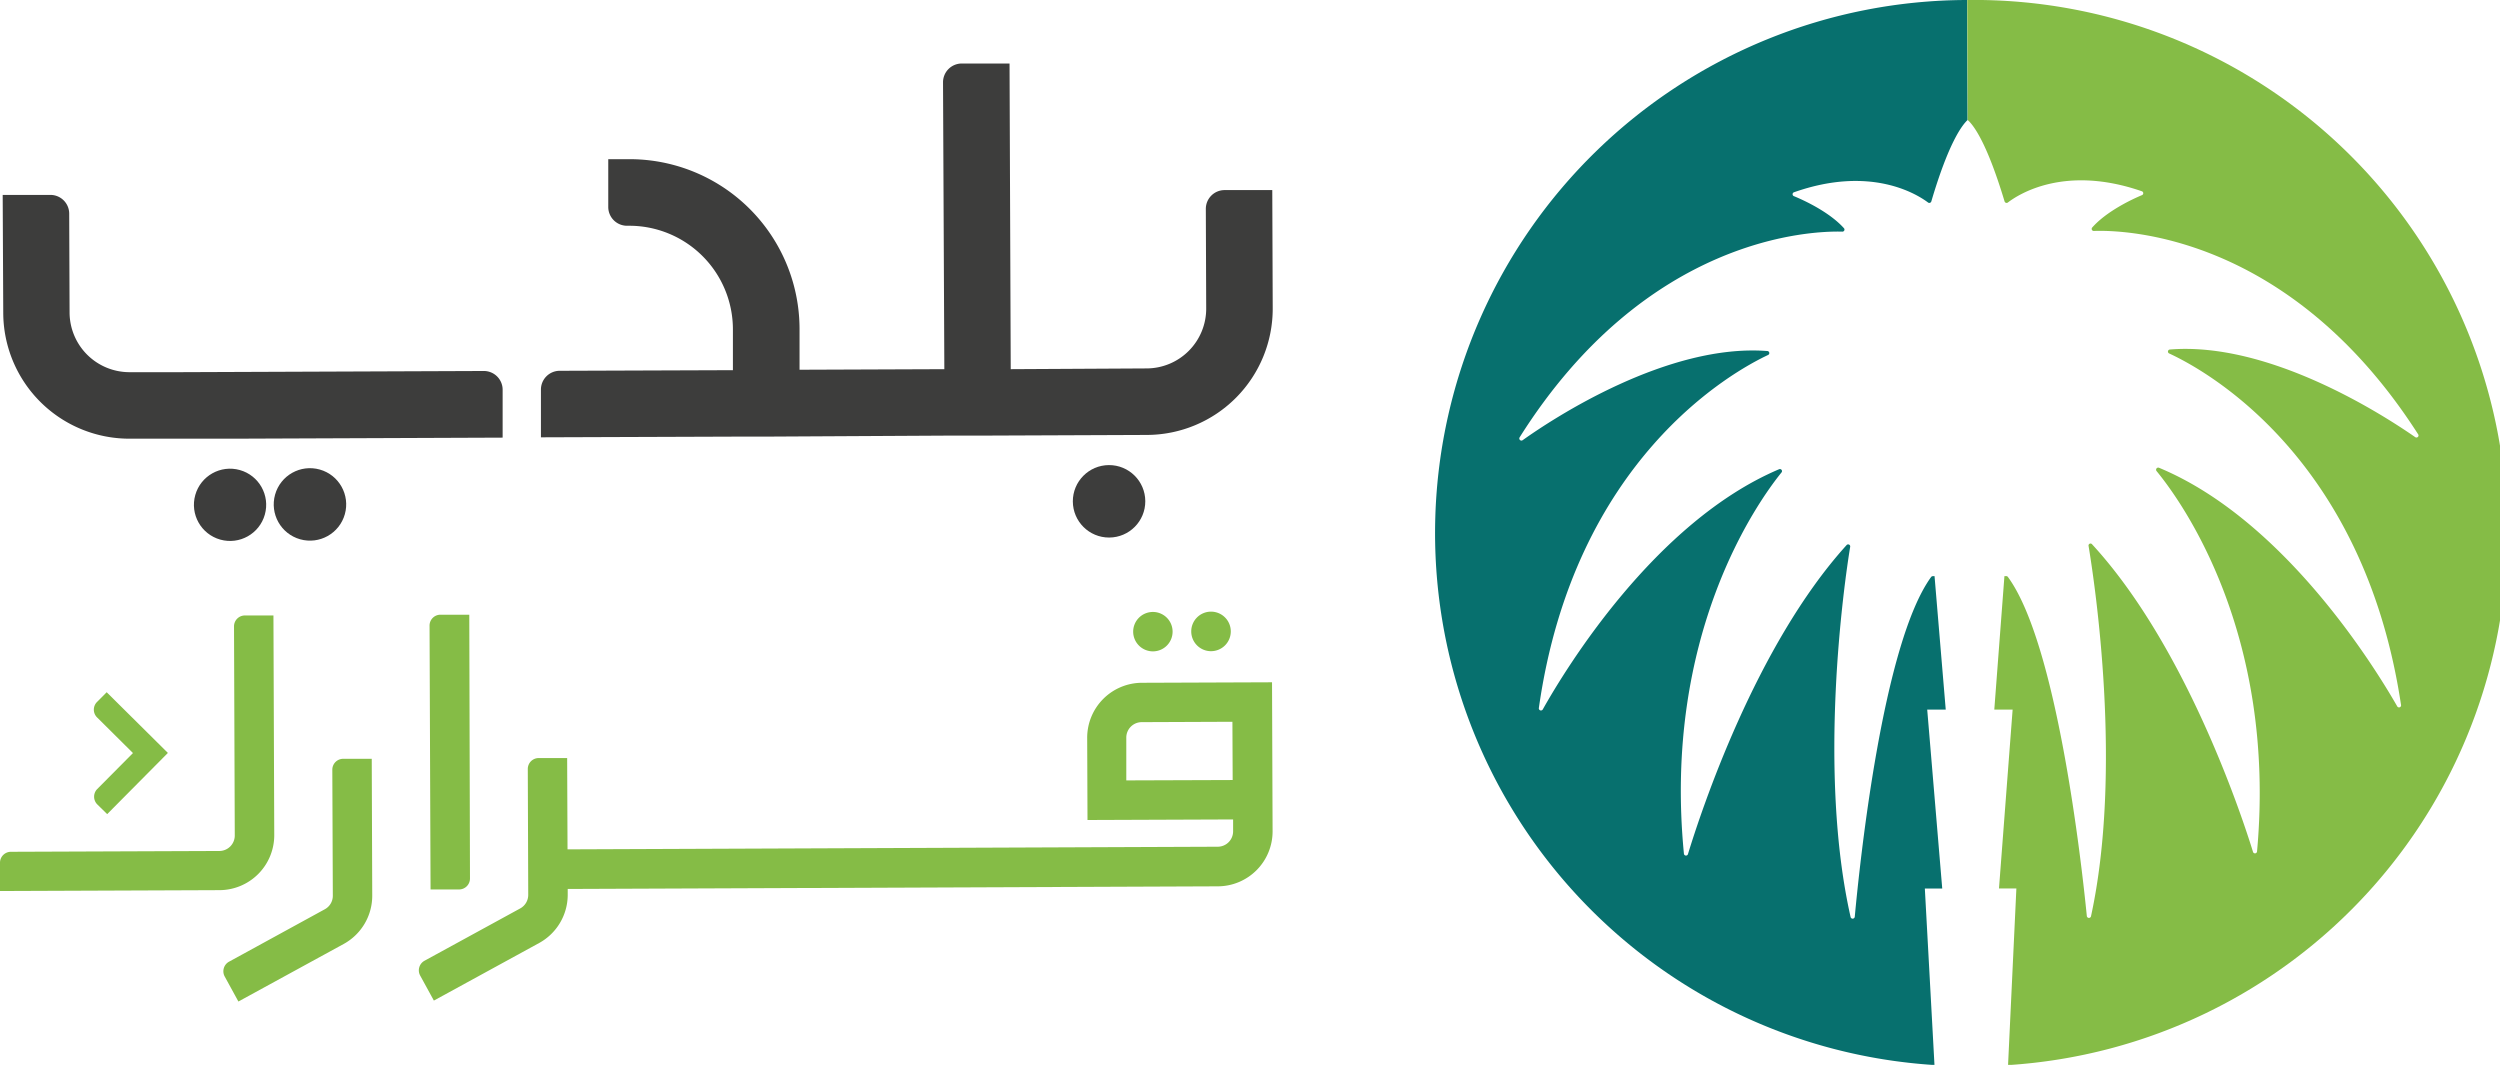 <svg xmlns="http://www.w3.org/2000/svg" viewBox="0 0 399.54 170.18"><defs><style>.cls-1{fill:#07706e;}.cls-2{fill:#85bc46;}.cls-3{fill:#3d3d3c;}</style></defs><title>Asset 5</title><g id="Layer_2" data-name="Layer 2"><g id="Layer_8" data-name="Layer 8"><path class="cls-1" d="M314.38,0l.07,19.18c-.95.89-3.08,3.8-5.79,13a.34.34,0,0,1-.52.19c-1.69-1.28-9.1-6-21.44-1.64a.33.33,0,0,0,0,.62c1.7.7,5.71,2.57,8,5.13a.33.33,0,0,1-.27.54c-4.71-.14-31.26.64-51.58,32.89a.34.34,0,0,0,.48.45c5-3.57,23.19-15.49,39.12-14.26a.33.33,0,0,1,.12.63c-5.71,2.68-31,16.7-36.64,56.44a.34.34,0,0,0,.63.21c3.54-6.31,17.86-29.95,37.77-38.39a.33.33,0,0,1,.38.52c-3.85,4.76-19,26-15.59,60.94a.33.33,0,0,0,.64.06c2.06-6.74,10.77-33.28,25.35-49.39a.33.33,0,0,1,.58.26c-1,6.07-5.2,35.85.07,59.2a.34.34,0,0,0,.66-.05c.81-8.78,4.46-43.63,12.2-54.31a.35.35,0,0,1,.27-.14l.28,0,1.79,21.33H308L310.4,142h-2.78l1.54,28.21A85.19,85.19,0,0,1,314.38,0Z"/><path class="cls-2" d="M314.4,0l.07,19.18c1,.88,3.11,3.77,5.89,13a.34.34,0,0,0,.52.19c1.68-1.29,9.05-6.1,21.43-1.8a.33.33,0,0,1,0,.62c-1.7.71-5.7,2.62-7.95,5.18a.33.33,0,0,0,.28.54c4.71-.17,31.26.4,51.82,32.5a.33.33,0,0,1-.47.45c-5.08-3.53-23.3-15.31-39.23-14a.33.33,0,0,0-.11.62c5.73,2.64,31.11,16.46,37.07,56.16a.33.33,0,0,1-.62.22c-3.6-6.28-18.1-29.82-38.07-38.11a.34.34,0,0,0-.38.53c3.89,4.73,19.24,25.82,16.06,60.81a.33.33,0,0,1-.64.07C358,129.44,349.07,103,334.36,87a.32.32,0,0,0-.57.27c1,6.05,5.47,35.8.38,59.19a.34.34,0,0,1-.66-.05c-.87-8.76-4.8-43.58-12.62-54.21a.34.34,0,0,0-.27-.13l-.28,0-1.62,21.34h2.93l-2.18,28.58,2.78,0-1.33,28.23A85.2,85.2,0,0,0,314.4,0Z"/><path class="cls-3" d="M192.71,33.37l.06,15.92a9.55,9.55,0,0,1-9.52,9.59L161.53,59l-.19-48.85-7.63,0a3,3,0,0,0-3,3L150.92,59l-23.14.09,0-6.58a27.16,27.16,0,0,0-27.27-27.07H97.21l0,7.64a3,3,0,0,0,3,3h.29a16.56,16.56,0,0,1,16.63,16.5l0,6.58-27.68.1a3,3,0,0,0-3,3l0,7.63,30.65-.11,4.82,0L151,69.62l5.31,0,27-.11a20.17,20.17,0,0,0,20.09-20.25l-.07-18.88-7.64,0A3,3,0,0,0,192.71,33.37Z"/><path class="cls-3" d="M77.32,59.29l-48.38.19-8.21,0A9.57,9.57,0,0,1,11.12,50l-.06-15.85a3,3,0,0,0-3-3l-7.63,0L.52,50A20.16,20.16,0,0,0,20.77,70.11l8.21,0,8.41,0,42.94-.17,0-7.63A3,3,0,0,0,77.32,59.29Z"/><circle class="cls-3" cx="177.25" cy="80.12" r="5.79" transform="translate(-0.31 0.68) rotate(-0.22)"/><circle class="cls-3" cx="49.54" cy="80.61" r="5.79" transform="translate(-41.48 106.46) rotate(-74.28)"/><circle class="cls-3" cx="37.01" cy="80.66" r="5.79" transform="matrix(0.27, -0.96, 0.96, 0.27, -50.66, 94.43)"/><path class="cls-2" d="M173.75,117.91l.05,13.14,23.27-.09v1.88a2.46,2.46,0,0,1-2.46,2.48l-103.91.42-.06-14.59-4.55,0a1.74,1.74,0,0,0-1.74,1.75L84.42,143a2.47,2.47,0,0,1-1.28,2.18l-15.29,8.36a1.75,1.75,0,0,0-.7,2.37l2.19,4,16.82-9.2a8.8,8.8,0,0,0,4.57-7.64v-1l103.91-.42a8.78,8.78,0,0,0,8.74-8.81l-.09-23.8-20.8.08A8.78,8.78,0,0,0,173.75,117.91ZM197,124.66l-17,.06,0-6.83a2.47,2.47,0,0,1,2.46-2.48l14.5-.06Z"/><path class="cls-2" d="M75.11,140.38,75,98.24l-4.56,0A1.74,1.74,0,0,0,68.65,100l.16,42.15,4.56,0A1.75,1.75,0,0,0,75.11,140.38Z"/><path class="cls-2" d="M51.9,145.32l-15.29,8.37a1.75,1.75,0,0,0-.7,2.37l2.19,4,16.83-9.2a8.79,8.79,0,0,0,4.56-7.73l-.08-21.86-4.56,0A1.74,1.74,0,0,0,53.11,123l.08,20.11A2.45,2.45,0,0,1,51.9,145.32Z"/><path class="cls-2" d="M43.83,133.45,43.7,98.36l-4.56,0a1.74,1.74,0,0,0-1.74,1.75l.12,33.35A2.47,2.47,0,0,1,35.06,136l-33.32.13A1.75,1.75,0,0,0,0,137.84l0,4.56,35.07-.14A8.78,8.78,0,0,0,43.83,133.45Z"/><path class="cls-2" d="M17.13,130.11l9.7-9.78-9.78-9.7-1.54,1.55a1.74,1.74,0,0,0,0,2.47l5.74,5.7-5.7,5.74a1.75,1.75,0,0,0,0,2.47Z"/><path class="cls-2" d="M193.55,104.07a3.16,3.16,0,1,0-3.17-3.15A3.16,3.16,0,0,0,193.55,104.07Z"/><path class="cls-2" d="M184.27,104.1A3.15,3.15,0,1,0,181.1,101,3.16,3.16,0,0,0,184.27,104.1Z"/></g></g></svg>